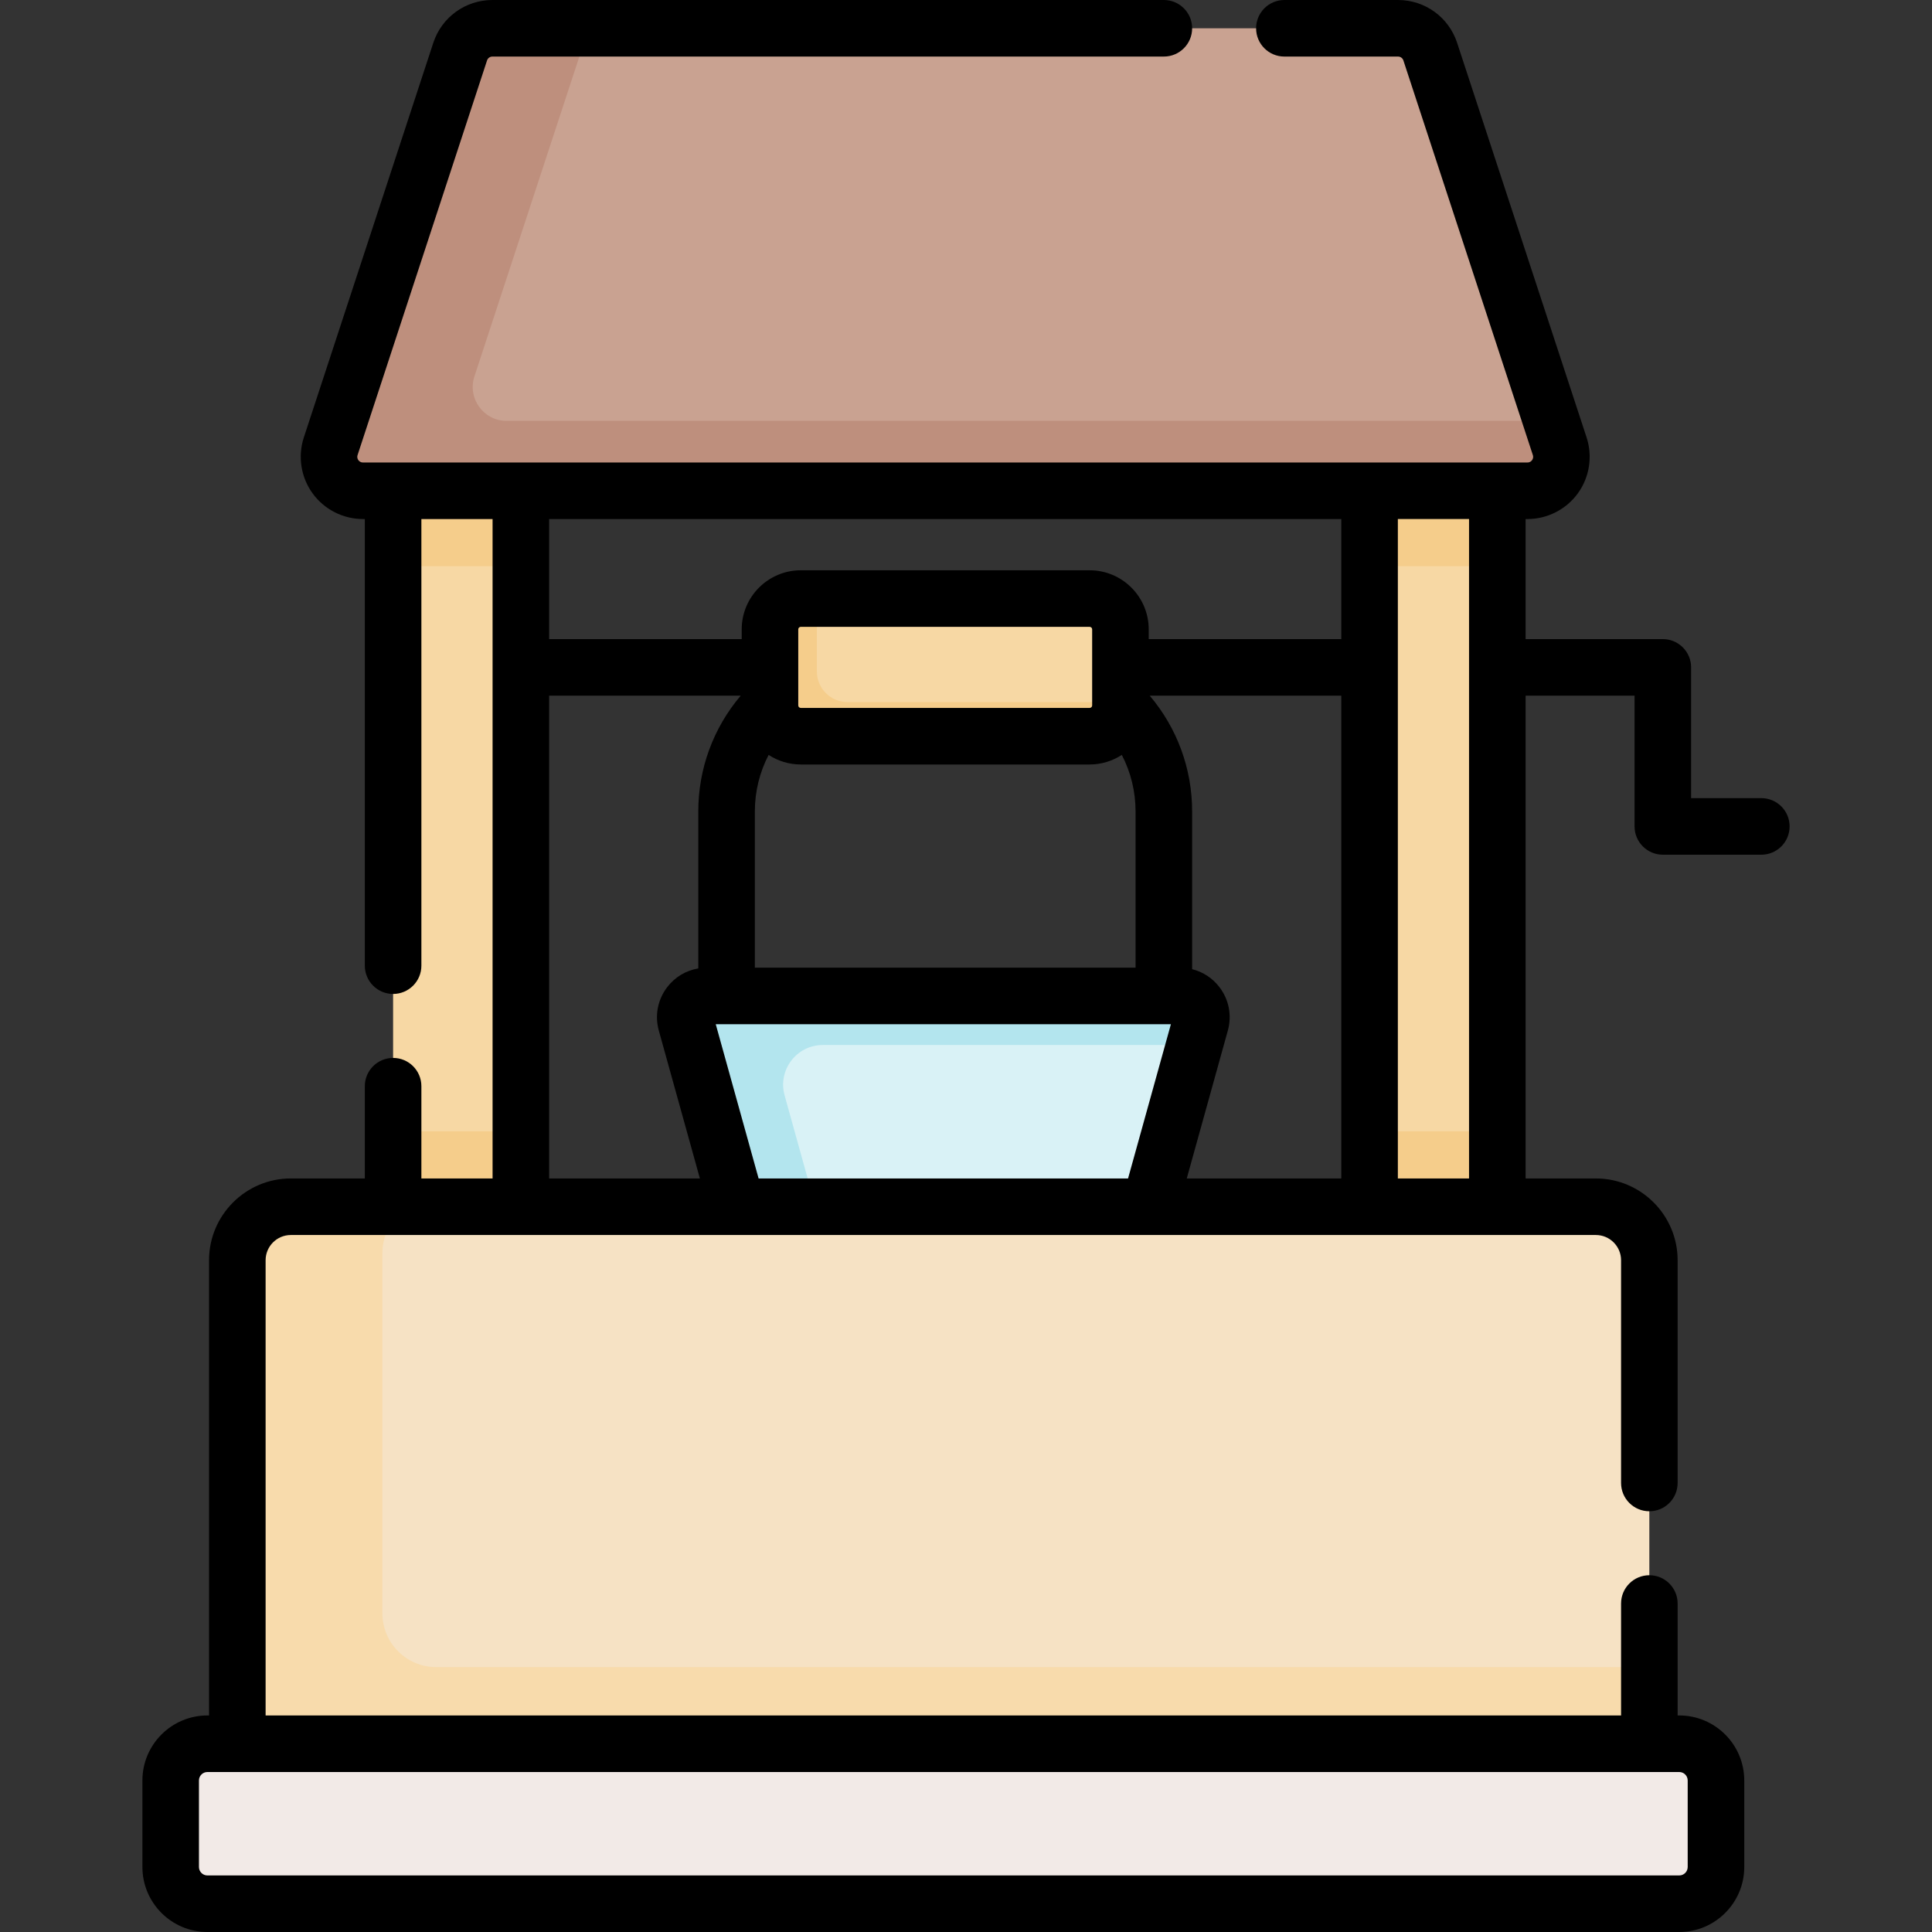 <svg id="Capa_1" enable-background="new 0 0 512.374 512.374" height="512" viewBox="0 0 512.374 512.374" width="512" xmlns="http://www.w3.org/2000/svg"><rect x="0" y="0" width="512.374" height="512.374" fill="#333333" stroke="none"/><g><g><path d="m312.937 264.123h-125.526c-3.75 0-6.467 3.575-5.463 7.188l13.534 48.719 7.368 27.178 95.122-2.665 6.894-24.513 13.534-48.72c1.003-3.613-1.714-7.187-5.463-7.187z" fill="#d9f2f6"/><path d="m219.899 333.044-11.822-42.556c-1.864-6.711 3.183-13.351 10.148-13.351h98.556l1.619-5.827c1.004-3.613-1.713-7.188-5.463-7.188h-125.526c-3.75 0-6.467 3.575-5.463 7.188l13.534 48.719 7.368 27.178 20.731-.581z" fill="#b3e5ee"/><path d="m359.78 114.153h33.88v225.876h-33.88z" fill="#f7d8a4" transform="matrix(-1 0 0 -1 753.44 454.182)"/><path d="m104.252 108.153h33.88v231.876h-33.88z" fill="#f7d8a4"/><g><path d="m359.78 114.153h33.88v36h-33.88z" fill="#f5cd8b"/><path d="m104.252 108.153h33.88v42h-33.88z" fill="#f5cd8b"/><path d="m405.096 130.153h-308.844c-6.123 0-10.457-5.983-8.548-11.801l34.336-104.66c1.212-3.694 4.66-6.192 8.548-6.192h240.172c3.888 0 7.336 2.498 8.548 6.192l34.336 104.66c1.909 5.817-2.425 11.801-8.548 11.801z" fill="#c9a291"/><path d="m411.436 111.622h-277.068c-6.123 0-10.457-5.983-8.548-11.801l30.288-92.321h-25.52c-3.888 0-7.336 2.498-8.548 6.192l-34.336 104.66c-1.909 5.818 2.426 11.801 8.548 11.801h308.844c6.123 0 10.457-5.983 8.548-11.801z" fill="#be8f7d"/><path d="m104.252 300.029h33.88v40h-33.88z" fill="#f5cd8b"/><path d="m359.78 300.029h33.88v40h-33.88z" fill="#f5cd8b"/><path d="m423.218 320.029h-346.088c-7.838 0-14.192 6.354-14.192 14.192v148.225h374.472v-148.225c0-7.838-6.354-14.192-14.192-14.192z" fill="#f6e2c4"/><path d="m115.686 442.122c-7.882 0-14.272-6.39-14.272-14.272v-95.545c0-5.249 2.857-9.821 7.094-12.276h-31.378c-7.838 0-14.192 6.354-14.192 14.192v148.225h374.472v-40.323h-321.724z" fill="#f8dbac"/><path d="m445.345 462.446h-390.342c-5.379 0-9.74 4.361-9.74 9.74v22.949c0 5.379 4.361 9.74 9.74 9.74h390.342c5.379 0 9.74-4.361 9.74-9.74v-22.949c-.001-5.379-4.361-9.74-9.74-9.74z" fill="#f2eae7"/><path d="m288.982 195.244h-76.615c-4.509 0-8.164-3.655-8.164-8.164v-20.175c0-4.509 3.655-8.164 8.164-8.164h76.615c4.509 0 8.164 3.655 8.164 8.164v20.175c-.001 4.509-3.656 8.164-8.164 8.164z" fill="#f7d8a4"/><path d="m224.791 186.198c-4.509 0-8.164-3.655-8.164-8.164v-19.293h-4.26c-4.509 0-8.164 3.655-8.164 8.164v20.175c0 4.509 3.655 8.164 8.164 8.164h76.615c4.509 0 8.164-3.655 8.164-8.164v-.881h-72.355z" fill="#f5cd8b"/></g></g><path d="m467.11 211.671h-18.621v-34.679c0-4.143-3.357-7.5-7.5-7.5h-36.394v-31.84h.5c5.272 0 10.267-2.549 13.359-6.818 3.094-4.27 3.959-9.81 2.315-14.82l-34.336-104.66c-2.226-6.792-8.525-11.354-15.673-11.354h-30.139c-4.143 0-7.5 3.357-7.5 7.5s3.357 7.5 7.5 7.5h30.139c.648 0 1.221.414 1.423 1.029l34.335 104.659c.197.601-.005 1.063-.209 1.346-.205.282-.581.618-1.213.618h-308.844c-.632 0-1.008-.336-1.213-.618-.204-.282-.406-.745-.21-1.345l34.336-104.66c.202-.615.774-1.029 1.423-1.029h178.071c4.143 0 7.5-3.357 7.5-7.5s-3.357-7.5-7.5-7.5h-178.071c-7.148 0-13.447 4.562-15.675 11.354l-34.337 104.661c-1.643 5.01-.777 10.55 2.316 14.819 3.093 4.27 8.087 6.818 13.359 6.818h.5v118.449c0 4.143 3.357 7.5 7.5 7.5s7.5-3.357 7.5-7.5v-118.449h18.88v174.877h-18.88v-24.465c0-4.143-3.357-7.5-7.5-7.5s-7.5 3.357-7.5 7.5v24.465h-19.621c-11.961 0-21.692 9.73-21.692 21.691v120.726h-.435c-9.506 0-17.239 7.733-17.239 17.239v22.949c0 9.506 7.733 17.239 17.239 17.239h390.342c9.506 0 17.239-7.733 17.239-17.239v-22.949c0-9.506-7.733-17.239-17.239-17.239h-.435v-29.69c0-4.143-3.357-7.5-7.5-7.5s-7.5 3.357-7.5 7.5v29.69h-359.472v-120.725c0-3.689 3.002-6.691 6.692-6.691h346.088c3.69 0 6.692 3.002 6.692 6.691v59.072c0 4.143 3.357 7.5 7.5 7.5s7.5-3.357 7.5-7.5v-59.072c0-11.961-9.731-21.691-21.692-21.691h-18.622v-128.038h28.894v34.679c0 4.143 3.357 7.5 7.5 7.5h26.121c4.143 0 7.5-3.357 7.5-7.5s-3.358-7.5-7.501-7.5zm-19.526 260.515v22.949c0 1.234-1.005 2.239-2.239 2.239h-390.342c-1.234 0-2.239-1.005-2.239-2.239v-22.949c0-1.234 1.005-2.239 2.239-2.239h390.342c1.234-.001 2.239 1.004 2.239 2.239zm-247.396-256.966c0-5.309 1.27-10.429 3.655-15.016 2.456 1.6 5.38 2.539 8.522 2.539h76.615c3.145 0 6.071-.94 8.528-2.542 2.383 4.588 3.65 9.71 3.65 15.019v41.402h-100.97zm11.514-28.14v-20.175c0-.366.298-.664.664-.664h76.615c.366 0 .664.298.664.664v20.175c0 .365-.298.663-.664.663h-76.615c-.366 0-.664-.298-.664-.663zm-21.884 84.542h120.711l-11.364 40.907h-97.982zm135.808 1.696c1.111-4 .308-8.19-2.204-11.496-1.844-2.425-4.396-4.082-7.263-4.797v-41.805c0-11.363-3.977-22.138-11.248-30.728h50.805v128.037h-40.983zm30.09-135.666v31.84h-51.07v-2.587c0-8.637-7.027-15.664-15.664-15.664h-76.615c-8.637 0-15.664 7.027-15.664 15.664v2.587h-51.07v-31.84zm-210.084 46.84h50.805c-7.271 8.589-11.248 19.364-11.248 30.728v41.609c-3.271.551-6.208 2.291-8.263 4.994-2.512 3.306-3.315 7.496-2.204 11.496l10.893 39.211h-39.983zm225.084 128.037v-174.877h18.88v174.877z"/></g></svg>